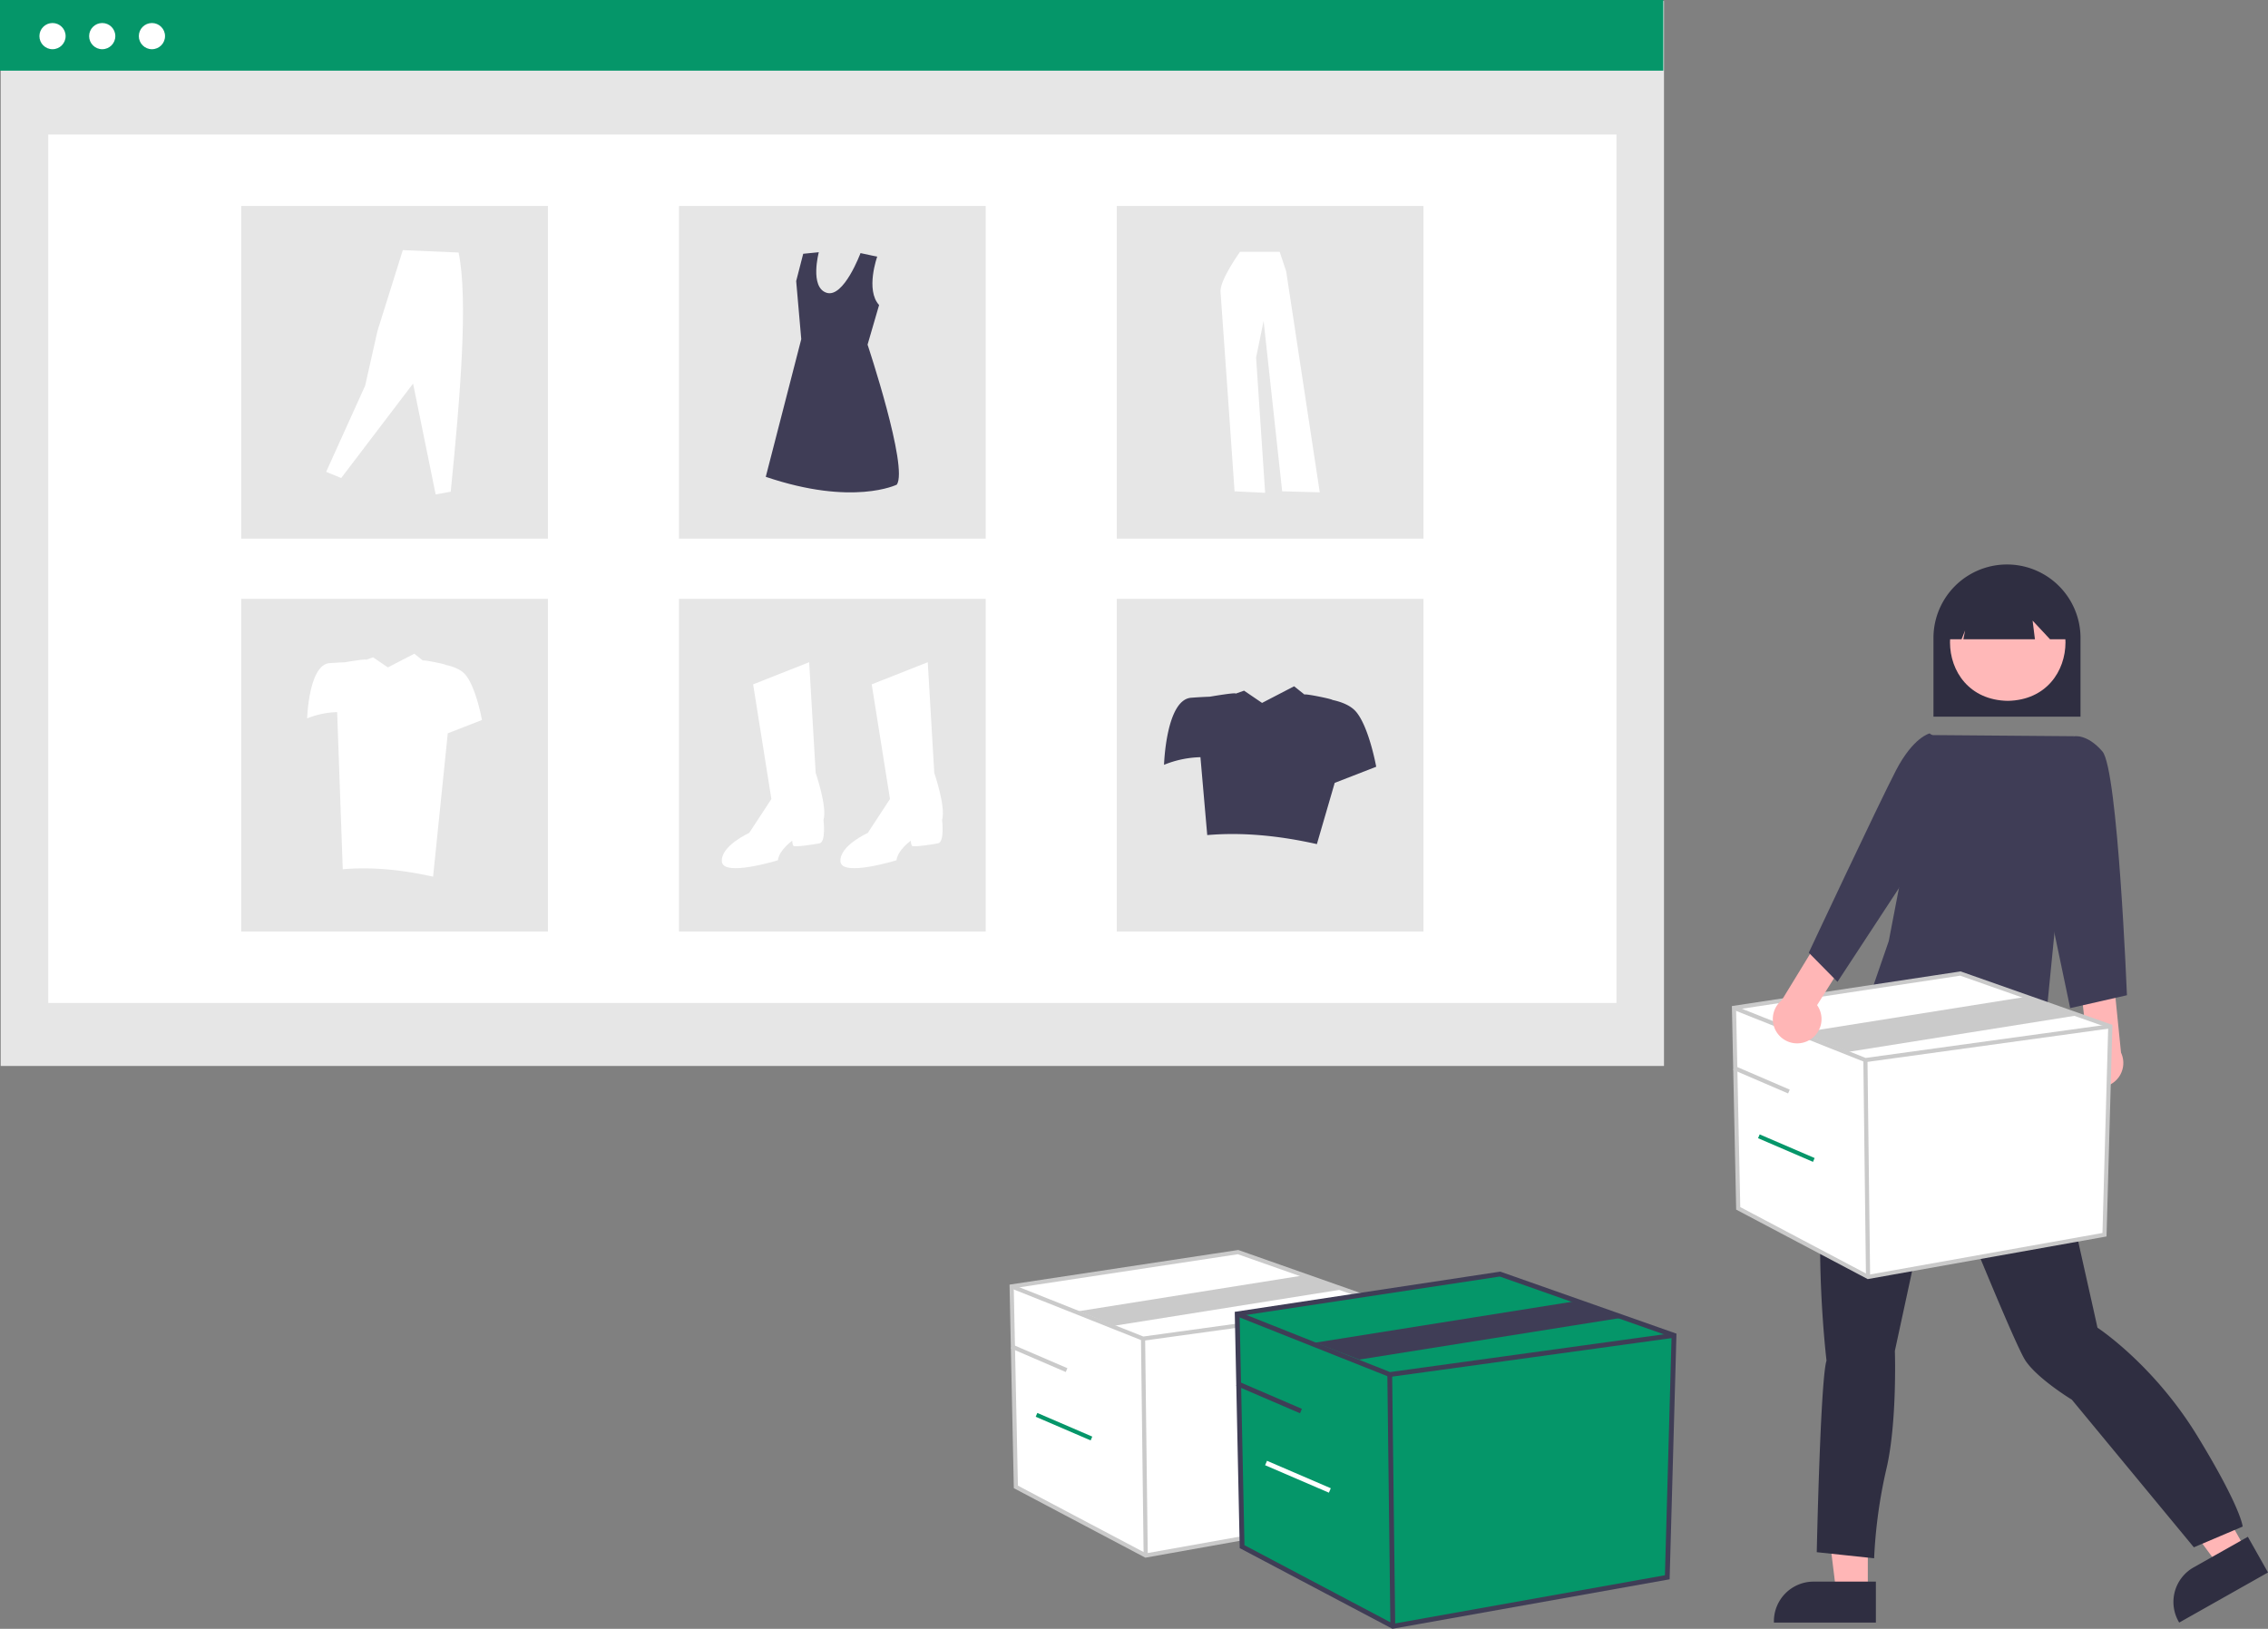 <svg xmlns="http://www.w3.org/2000/svg" data-name="Layer 1" width="879.125" height="631.485" viewBox="0 0 879.125 631.485" xmlns:xlink="http://www.w3.org/1999/xlink"><rect x="0" y="0" width="879.125" height="631.485" fill="#808080" stroke="none"/><rect id="b93b1ef9-49b5-4354-905b-d9dddde45a10" data-name="Rectangle 338" x="0.275" y="0.365" width="644.725" height="412.91" fill="#e6e6e6" data-darkreader-inline-fill="" style="--darkreader-inline-fill:#222527;"/><rect id="ef7485f9-8ecd-46d9-949e-abdd8aa9e360" data-name="Rectangle 339" x="18.711" y="52.154" width="607.853" height="336.693" fill="#fff" data-darkreader-inline-fill="" style="--darkreader-inline-fill:#161718;"/><rect id="b4c2a7ec-beab-40bc-b587-23a202562f78" data-name="Rectangle 340" width="644.725" height="27.39" fill="#059669" data-darkreader-inline-fill="" style="--darkreader-inline-fill:#046c4c;"/><circle id="bd6d3ebf-cb6f-4fcb-b7cd-ad5a287d3324" data-name="Ellipse 513" cx="20.355" cy="14.004" r="5.077" fill="#fff" data-darkreader-inline-fill="" style="--darkreader-inline-fill:#d1cfcc;"/><circle id="efb1158e-7a7d-4adb-9063-fc7dc50c76d5" data-name="Ellipse 514" cx="39.624" cy="14.004" r="5.077" fill="#fff" data-darkreader-inline-fill="" style="--darkreader-inline-fill:#d1cfcc;"/><circle id="b51f9e19-f36b-4f29-afd5-008bb0fc20dd" data-name="Ellipse 515" cx="58.893" cy="14.004" r="5.077" fill="#fff" data-darkreader-inline-fill="" style="--darkreader-inline-fill:#d1cfcc;"/><rect id="b636d421-4358-445b-b124-1d058e78c733" data-name="Rectangle 341" x="93.5" y="79.848" width="118.887" height="128.982" fill="#e6e6e6" data-darkreader-inline-fill="" style="--darkreader-inline-fill:#222527;"/><rect id="ab9c902d-64a9-4a2b-a9ec-6dc7022c80f6" data-name="Rectangle 342" x="263.193" y="79.848" width="118.887" height="128.982" fill="#e6e6e6" data-darkreader-inline-fill="" style="--darkreader-inline-fill:#222527;"/><rect id="f4a232af-026e-479b-8040-5c62e5965d9e" data-name="Rectangle 343" x="432.885" y="79.848" width="118.887" height="128.982" fill="#e6e6e6" data-darkreader-inline-fill="" style="--darkreader-inline-fill:#222527;"/><rect id="ada16aa4-f84d-4851-87ee-a2852d96226a" data-name="Rectangle 344" x="93.5" y="232.176" width="118.887" height="128.982" fill="#e6e6e6" data-darkreader-inline-fill="" style="--darkreader-inline-fill:#222527;"/><rect id="ebfcbe07-3b81-4d69-a4f5-6a8318d20e8d" data-name="Rectangle 345" x="263.193" y="232.176" width="118.887" height="128.982" fill="#e6e6e6" data-darkreader-inline-fill="" style="--darkreader-inline-fill:#222527;"/><rect id="ead16b6d-d132-49a9-a42f-1f570e523a46" data-name="Rectangle 346" x="432.885" y="232.176" width="118.887" height="128.982" fill="#e6e6e6" data-darkreader-inline-fill="" style="--darkreader-inline-fill:#222527;"/><path id="ab8ff6e3-f37e-4992-8347-ee905fdba816-999" data-name="Path 2643" d="M452.365,399.583l21.722-8.588,2.526,42.939s4.546,13.134,3.031,18.186c0,0,1.01,8.588-1.516,9.093s-9.6,1.516-10.1,1.01-.505-2.021-.505-2.021-5.052,3.536-5.557,7.577c0,0-21.217,6.567-21.722.505s10.608-11.114,10.608-11.114l8.588-13.134Z" transform="translate(-160.437 -134.258)" fill="#fff" data-darkreader-inline-fill="" style="--darkreader-inline-fill:#d1cfcc;"/><path id="e647835b-1773-4993-9de9-376235a5ef39-1000" data-name="Path 2644" d="M498.337,399.583l21.719-8.588,2.526,42.939s4.546,13.134,3.031,18.186c0,0,1.01,8.588-1.516,9.093s-9.6,1.516-10.1,1.01-.505-2.021-.505-2.021-5.052,3.536-5.557,7.577c0,0-21.217,6.567-21.722.505s10.608-11.114,10.608-11.114l8.588-13.134Z" transform="translate(-160.437 -134.258)" fill="#fff" data-darkreader-inline-fill="" style="--darkreader-inline-fill:#d1cfcc;"/><path id="ee50e840-b8e9-4cc0-9b2e-64e12816c6e5-1001" data-name="Path 2645" d="M500.459,233.768s-4.625,12.924.734,18.752l-4.468,15.353s15.874,47.622,11.339,54.274c0,0-16.932,8.466-50.8-3.024l13.757-53.367-1.965-22.526,2.721-10.583,6.047-.6s-3.628,13.606,3.024,15.723,13.141-15.383,13.141-15.383Z" transform="translate(-160.437 -134.258)" fill="#3f3d56" data-darkreader-inline-fill="" style="--darkreader-inline-fill:#2d2c3e;"/><path id="b668efb4-5504-4326-941b-9be143c4d030-1002" data-name="Path 2646" d="M286.858,317.195l5.837,2.388,27.858-36.613,8.755,42.98,5.837-1.061c3.744-37.055,6.8-74.85,3.051-92.726l-21.623-.929-9.816,31.311-4.776,21.225Z" transform="translate(-160.437 -134.258)" fill="#fff" data-darkreader-inline-fill="" style="--darkreader-inline-fill:#161718;"/><path id="b699d661-049e-451c-8a7e-64343ac1c335-1003" data-name="Path 2647" d="M641.115,231.87s-7.966,11.074-7.577,15.543,5.44,77.327,5.44,77.327l11.852.583-3.5-52.458,2.914-14.183,7.189,66.058,14.572.389-13.017-85.681-2.526-7.577Z" transform="translate(-160.437 -134.258)" fill="#fff" data-darkreader-inline-fill="" style="--darkreader-inline-fill:#161718;"/><path id="a4f25674-ecb7-42aa-ae9a-d508200b11eb-1004" data-name="Path 2648" d="M686.138,410.276c-2.115-2.538-5.751-3.91-9.242-4.652.1-.317-10.618-2.532-10.8-2.076l-4.041-3.219-12.417,6.447-6.977-4.75-3.241,1.15c.132-.572-10.061,1.194-10.061,1.194-1.947.07-4.434.192-7.218.406-9.749.75-10.5,26-10.5,26a39.85,39.85,0,0,1,14.113-2.955l2.635,30.2c13.553-1.162,27.767.19,42.5,3.5l6.909-23.74,16.089-6.257S691.138,416.275,686.138,410.276Z" transform="translate(-160.437 -134.258)" fill="#3f3d56" data-darkreader-inline-fill="" style="--darkreader-inline-fill:#a7a29a;"/><path id="b6d7fb25-d94e-4ba0-9382-3f72a4c565e4-1005" data-name="Path 2649" d="M340.878,395.895c-1.743-2.091-4.738-3.222-7.615-3.833.086-.262-8.749-2.086-8.9-1.71l-3.33-2.652-10.229,5.312-5.749-3.913-2.67.948c.109-.471-8.29.983-8.29.983-1.6.058-3.654.158-5.947.335-8.033.618-8.651,21.421-8.651,21.421a32.837,32.837,0,0,1,11.629-2.435l2.171,60.914c11.167-.958,22.879.157,35.015,2.884l5.692-55.59,13.257-5.155S344.997,400.84,340.878,395.895Z" transform="translate(-160.437 -134.258)" fill="#fff" data-darkreader-inline-fill="" style="--darkreader-inline-fill:#d1cfcc;"/><path id="abb48a01-b3b6-4bc9-9e6f-5cc93133d8eb-1006" data-name="Path 2682" d="M909.888,412.109h57v-30.5a28.5,28.5,0,1,0-57,0Z" transform="translate(-160.437 -134.258)" fill="#2f2e41" data-darkreader-inline-fill="" style="--darkreader-inline-fill:#b1ada6;"/><path id="f1b40e10-dbea-4491-93e9-bf21ee1afe95-1007" data-name="Path 2683" d="M884.442,751.453h-12.259l-5.833-47.292h18.094Z" transform="translate(-160.437 -134.258)" fill="#ffb6b6" data-darkreader-inline-fill="" style="--darkreader-inline-fill:#e68a8a;"/><path id="f19e2682-d3fb-40a9-8809-be7b68a78ac9-1008" data-name="Path 2684" d="M887.57,747.45h-24.145a15.387,15.387,0,0,0-15.386,15.385v.5h39.531Z" transform="translate(-160.437 -134.258)" fill="#2f2e41" data-darkreader-inline-fill="" style="--darkreader-inline-fill:#b1ada6;"/><path id="b3618d44-3857-42e4-aed2-10e127155f21-1009" data-name="Path 2685" d="M1030.997,735.092l-10.676,6.027-28.328-38.311,15.757-8.895Z" transform="translate(-160.437 -134.258)" fill="#ffb6b6" data-darkreader-inline-fill="" style="--darkreader-inline-fill:#e68a8a;"/><path id="a172411a-a77d-4e4f-ac70-c8342021cfb1-1010" data-name="Path 2686" d="M1031.752,730.069l-21.025,11.866h0a15.387,15.387,0,0,0-5.834,20.963l.246.435,34.424-19.433Z" transform="translate(-160.437 -134.258)" fill="#2f2e41" data-darkreader-inline-fill="" style="--darkreader-inline-fill:#b1ada6;"/><path id="bd1532c7-07e2-44c0-82ff-fc8e0d37942d-1011" data-name="Path 2687" d="M952.642,538.782l.946,4.73s2.838,2.838,1.419,4.257-.946,8.042-.946,8.042c.794,12.076,16.573,79.936,19.395,93.189,0,0,21.76,14.191,38.789,42.1s17.5,35.005,17.5,35.005l-18.918,8.043-47.3-57.238s-13.245-8.042-17.976-15.137-34.064-80.418-34.064-80.418l-16.56,76.633s.946,27.909-3.311,45.885a192.522,192.522,0,0,0-4.73,34.532l-22.233-2.365s1.419-67.172,3.784-74.268c0,0-9.934-81.836,9.934-114.476l16.012-42.687,15.682-6.036Z" transform="translate(-160.437 -134.258)" fill="#2f2e41" data-darkreader-inline-fill="" style="--darkreader-inline-fill:#22212f;"/><path id="e2a54528-859f-4f0e-9aca-6130773a8d3b-1012" data-name="Path 2688" d="M938.682,360.565c-29.847.51-29.842,44.907,0,45.412C968.527,405.467,968.523,361.07,938.682,360.565Z" transform="translate(-160.437 -134.258)" fill="#ffb8b8" data-darkreader-inline-fill="" style="--darkreader-inline-fill:#e68b8b;"/><path id="aeace49c-5333-476f-965d-52da8fac2318-1013" data-name="Path 2689" d="M915.711,382.093h5.073l1.381-3.454-.691,3.454h27.745l-.9-7.227,6.744,7.227h6.727v-3.916a23.038,23.038,0,1,0-46.076-.033v.033Z" transform="translate(-160.437 -134.258)" fill="#2f2e41" data-darkreader-inline-fill="" style="--darkreader-inline-fill:#b1ada6;"/><path id="aa5a3aa9-e50b-4b43-b42d-0c1415925835-1014" data-name="Path 2690" d="M907.904,419.235l56.4.457-11.916,120.917s-65.959-3.481-66-23.614l6.179-17.891Z" transform="translate(-160.437 -134.258)" fill="#3f3d56" data-darkreader-inline-fill="" style="--darkreader-inline-fill:#2d2c3e;"/><path id="aca4d347-909c-4b66-b72e-6bb1477aee43-1015" data-name="Path 2693" d="M966.727,552.298a9.377,9.377,0,0,1,2.7-14.122l-2.451-21.287,12.573-4.645,3.039,30.111a9.428,9.428,0,0,1-15.861,9.943Z" transform="translate(-160.437 -134.258)" fill="#ffb6b6" data-darkreader-inline-fill="" style="--darkreader-inline-fill:#e68a8a;"/><path id="eab38d24-ad2d-4cbe-aaaa-db975580c866-1016" data-name="Path 2694" d="M956.888,430.109l7.421-10.373s5.079-1.127,11.079,5.873,9.5,94.5,9.5,94.5l-22,5-13-62Z" transform="translate(-160.437 -134.258)" fill="#3f3d56" data-darkreader-inline-fill="" style="--darkreader-inline-fill:#2d2c3e;"/><polygon points="672.135 390.739 673.771 468.476 724.096 495.071 815.744 478.705 817.995 397.899 759.896 377.441 672.135 390.739" fill="#fff" data-darkreader-inline-fill="" style="--darkreader-inline-fill:#161718;"/><path d="M884.402,630.168,833.415,603.223l-1.661-78.916,88.658-13.433.189.066L979.252,531.593l-2.285,82.046ZM835.002,602.244l49.662,26.245,90.732-16.202,2.216-79.566L920.256,512.523,833.39,525.685Z" transform="translate(-160.437 -134.258)" fill="#cacaca" data-darkreader-inline-fill="" style="--darkreader-inline-fill:#313437;"/><polygon points="722.973 411.816 722.776 411.738 671.838 391.485 672.431 389.992 723.173 410.166 817.885 397.103 818.105 398.695 722.973 411.816" fill="#cacaca" data-darkreader-inline-fill="" style="--darkreader-inline-fill:#313437;"/><rect x="883.218" y="545.246" width="1.607" height="84.086" transform="translate(-167.516 -123.461) rotate(-0.697)" fill="#cacaca" data-darkreader-inline-fill="" style="--darkreader-inline-fill:#b3afa7;"/><polygon points="716.536 407.792 698.174 400.348 786.569 386.263 804.931 393.706 716.536 407.792" fill="#cacaca" data-darkreader-inline-fill="" style="--darkreader-inline-fill:#313437;"/><rect x="842.417" y="541.277" width="1.607" height="23.186" transform="translate(-158.477 974.461) rotate(-66.706)" fill="#cacaca" data-darkreader-inline-fill="" style="--darkreader-inline-fill:#b3afa7;"/><rect x="852.06" y="567.797" width="1.607" height="23.186" transform="translate(-177.005 999.351) rotate(-66.706)" fill="#059669" data-darkreader-inline-fill="" style="--darkreader-inline-fill:#5be1b8;"/><polygon points="392.135 498.739 393.771 576.476 444.096 603.071 535.744 586.705 537.995 505.899 479.896 485.441 392.135 498.739" fill="#fff" data-darkreader-inline-fill="" style="--darkreader-inline-fill:#161718;"/><path d="M604.402,738.168,553.415,711.223l-1.661-78.916,88.658-13.433.189.066L699.252,639.593l-2.285,82.046ZM555.002,710.244l49.662,26.245,90.732-16.202,2.216-79.566L640.256,620.523,553.39,633.685Z" transform="translate(-160.437 -134.258)" fill="#cacaca" data-darkreader-inline-fill="" style="--darkreader-inline-fill:#313437;"/><polygon points="442.973 519.816 442.776 519.738 391.838 499.485 392.431 497.992 443.173 518.166 537.885 505.103 538.105 506.695 442.973 519.816" fill="#cacaca" data-darkreader-inline-fill="" style="--darkreader-inline-fill:#313437;"/><rect x="603.218" y="653.246" width="1.607" height="84.086" transform="translate(-168.85 -126.859) rotate(-0.697)" fill="#cacaca" data-darkreader-inline-fill="" style="--darkreader-inline-fill:#b3afa7;"/><polygon points="432.088 513.962 418.174 508.348 506.569 494.263 520.482 499.877 432.088 513.962" fill="#cacaca" data-darkreader-inline-fill="" style="--darkreader-inline-fill:#313437;"/><rect x="562.417" y="649.277" width="1.607" height="23.186" transform="translate(-426.945 782.576) rotate(-66.706)" fill="#cacaca" data-darkreader-inline-fill="" style="--darkreader-inline-fill:#b3afa7;"/><rect x="572.06" y="675.797" width="1.607" height="23.186" transform="translate(-445.474 807.466) rotate(-66.706)" fill="#059669" data-darkreader-inline-fill="" style="--darkreader-inline-fill:#5be1b8;"/><polygon points="479.563 509.397 481.463 599.638 539.882 630.51 646.271 611.512 648.883 517.709 581.44 493.961 479.563 509.397" fill="#059669" data-darkreader-inline-fill="" style="--darkreader-inline-fill:#046c4c;"/><path d="M700.167,765.742l-59.188-31.278-1.929-91.608,102.918-15.594.219.077L810.272,651.312l-2.652,95.242ZM642.821,733.327l57.65,30.466,105.326-18.808,2.572-92.364-66.582-23.445-100.837,15.278Z" transform="translate(-160.437 -134.258)" fill="#3f3d56" data-darkreader-inline-fill="" style="--darkreader-inline-fill:#2d2c3e;"/><polygon points="538.578 533.865 538.35 533.774 479.218 510.264 479.907 508.53 538.81 531.949 648.755 516.785 649.01 518.633 538.578 533.865" fill="#3f3d56" data-darkreader-inline-fill="" style="--darkreader-inline-fill:#2d2c3e;"/><rect x="698.792" y="667.161" width="1.866" height="97.61" transform="translate(-169.095 -125.694) rotate(-0.697)" fill="#3f3d56" data-darkreader-inline-fill="" style="--darkreader-inline-fill:#2d2c3e;"/><polygon points="526.888 527.112 509.79 520.553 612.402 504.202 629.501 510.761 526.888 527.112" fill="#3f3d56" data-darkreader-inline-fill="" style="--darkreader-inline-fill:#2d2c3e;"/><rect x="651.428" y="662.554" width="1.866" height="26.916" transform="translate(-386.963 873.604) rotate(-66.706)" fill="#3f3d56" data-darkreader-inline-fill="" style="--darkreader-inline-fill:#a7a29a;"/><rect x="662.623" y="693.339" width="1.866" height="26.916" transform="translate(-408.472 902.497) rotate(-66.706)" fill="#fff" data-darkreader-inline-fill="" style="--darkreader-inline-fill:#d1cfcc;"/><path id="af1e2e82-f248-43bd-a869-489ddf745161-1017" data-name="Path 2691" d="M861.105,537.851a9.377,9.377,0,0,0,3.673-13.9l11.422-18.13-9.324-9.628-15.771,25.829a9.428,9.428,0,0,0,10,15.83Z" transform="translate(-160.437 -134.258)" fill="#ffb6b6" data-darkreader-inline-fill="" style="--darkreader-inline-fill:#e68a8a;"/><path id="ed6195a6-5e50-4e12-8380-54bfefa6b2ae-1018" data-name="Path 2692" d="M916.571,424.001l-8.183-5.392s-6.315,1.416-13.031,14.334-33.8,70.672-33.8,70.672l11.133,11.3,29.7-45.309Z" transform="translate(-160.437 -134.258)" fill="#3f3d56" data-darkreader-inline-fill="" style="--darkreader-inline-fill:#2d2c3e;"/></svg>